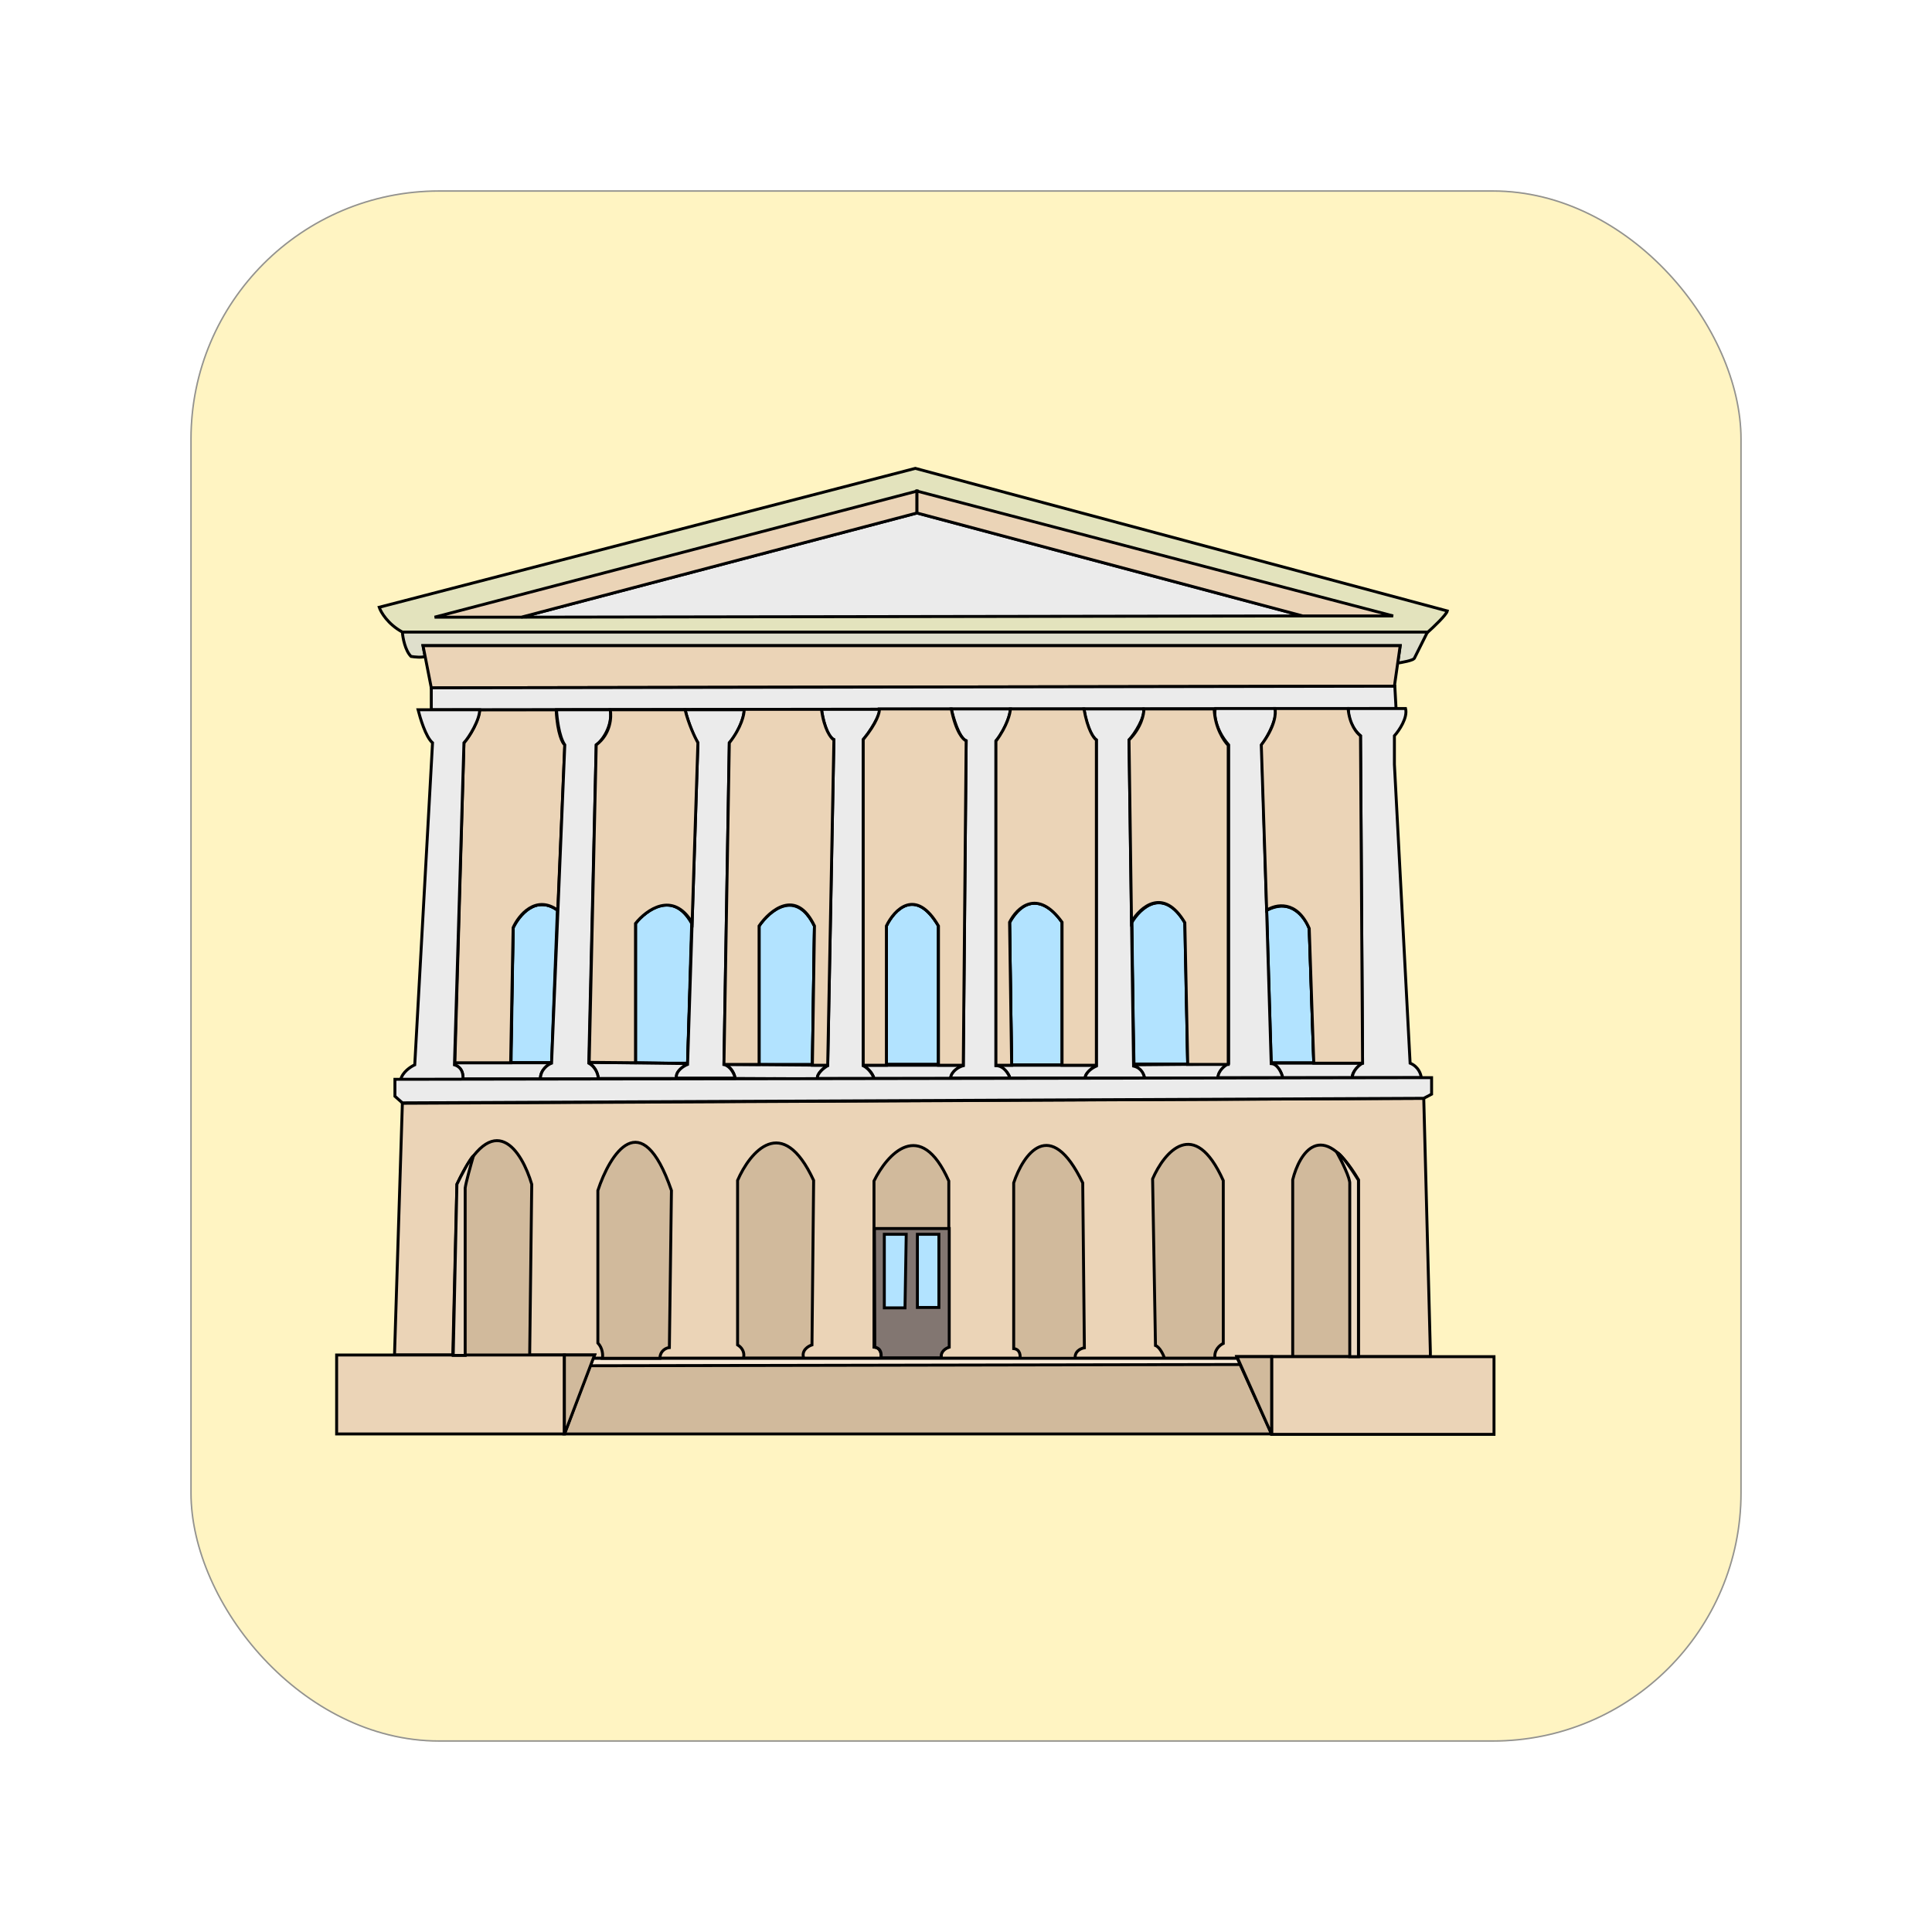 <svg width="132" height="132" viewBox="0 0 132 132" fill="none" xmlns="http://www.w3.org/2000/svg">
<g filter="url(#filter0_d_505_1854)">
<rect x="11" y="11" width="106" height="106" rx="17" fill="#FFF4C2"/>
<rect x="11.05" y="11.05" width="105.9" height="105.9" rx="16.95" stroke="#929292" stroke-width="0.1"/>
</g>
<path d="M38.561 97.972H86.882L84.538 92.804H40.51L38.561 97.972Z" fill="#D1BA9C" stroke="black" stroke-width="0.2"/>
<path d="M97.275 75.04L97.727 92.38V92.691H86.882H84.51L84.538 92.804H40.538L40.623 92.578H38.533H26.954L27.491 75.379L97.275 75.04Z" fill="#EBD4B7" stroke="black" stroke-width="0.2"/>
<path d="M89.762 72.639H86.853L86.543 62.19C88.26 61.331 89.198 62.679 89.452 63.461L89.762 72.639Z" fill="#B2E3FF" stroke="black" stroke-width="0.2"/>
<path d="M80.951 63.037C79.55 60.597 77.957 61.964 77.336 62.953L77.449 72.752L81.149 72.696L80.951 63.037Z" fill="#B2E3FF" stroke="black" stroke-width="0.2"/>
<path d="M72.591 72.752H69.118L68.977 63.037C70.332 60.642 71.951 62.039 72.591 63.037V72.752Z" fill="#B2E3FF" stroke="black" stroke-width="0.2"/>
<path d="M60.561 72.724H64.119V63.263C62.56 60.597 61.097 62.153 60.561 63.263V72.724Z" fill="#B2E3FF" stroke="black" stroke-width="0.2"/>
<path d="M51.862 63.263V72.724H55.505L55.646 63.263C54.381 60.71 52.596 62.2 51.862 63.263Z" fill="#B2E3FF" stroke="black" stroke-width="0.2"/>
<path d="M43.418 63.094V72.611L46.977 72.667L47.259 63.094C46.017 60.812 44.181 62.143 43.418 63.094Z" fill="#B2E3FF" stroke="black" stroke-width="0.2"/>
<path d="M35.059 63.404L34.89 72.611H37.686L38.081 62.19C36.635 61.106 35.464 62.548 35.059 63.404Z" fill="#B2E3FF" stroke="black" stroke-width="0.2"/>
<path d="M98.885 41.743C98.817 42.014 97.953 42.835 97.529 43.212L27.49 43.184C26.496 42.641 26.022 41.828 25.909 41.489L62.538 32L98.885 41.743Z" fill="#E3E3BD" stroke="black" stroke-width="0.2"/>
<path d="M59.714 92.041C60.188 92.064 60.231 92.559 60.194 92.803H64.317C64.227 92.261 64.618 92.069 64.825 92.041V80.688C62.882 76.305 60.608 78.862 59.714 80.688V92.041Z" fill="#D1BA9C" stroke="black" stroke-width="0.2"/>
<path d="M88.322 80.603V92.691H92.812V80.603C90.282 76.311 88.765 78.815 88.322 80.603Z" fill="#D1BA9C" stroke="black" stroke-width="0.2"/>
<path d="M78.946 91.928C79.24 92.041 79.483 92.559 79.567 92.804H83.013C82.922 92.239 83.352 91.89 83.578 91.787V80.66C81.59 76.232 79.53 78.739 78.749 80.547L78.946 91.928Z" fill="#D1BA9C" stroke="black" stroke-width="0.2"/>
<path d="M36.33 80.914L36.189 92.634H30.936L31.218 80.914C33.726 75.514 35.671 78.664 36.33 80.914Z" fill="#D1BA9C" stroke="black" stroke-width="0.2"/>
<path d="M89.452 63.404L89.763 72.611H86.826L86.515 62.218C88.074 61.269 89.123 62.614 89.452 63.404Z" stroke="black" stroke-width="0.2"/>
<path d="M80.98 63.066C79.466 60.558 77.901 62.021 77.308 63.066L77.478 72.696H81.149L80.98 63.066Z" stroke="black" stroke-width="0.2"/>
<path d="M68.977 63.009L69.118 72.752H72.563V63.009C70.914 60.637 69.485 62.021 68.977 63.009Z" stroke="black" stroke-width="0.2"/>
<path d="M60.561 63.235V72.724H64.119V63.235C62.56 60.592 61.097 62.134 60.561 63.235Z" stroke="black" stroke-width="0.2"/>
<path d="M51.862 63.263V72.752H55.505L55.646 63.263C54.358 60.642 52.587 62.171 51.862 63.263Z" stroke="black" stroke-width="0.2"/>
<path d="M43.418 63.094V72.639H46.977L47.288 63.094C45.955 60.767 44.153 62.124 43.418 63.094Z" stroke="black" stroke-width="0.2"/>
<path d="M35.059 63.348L34.918 72.611H37.714L38.165 62.218C36.606 61.111 35.445 62.51 35.059 63.348Z" stroke="black" stroke-width="0.2"/>
<path d="M64.854 83.936H59.742L59.77 92.041C60.245 92.131 60.222 92.568 60.194 92.775H64.317C64.227 92.346 64.637 92.107 64.854 92.041V83.936Z" fill="#827671" stroke="black" stroke-width="0.2"/>
<path d="M61.916 84.331H60.419V89.358H61.832L61.916 84.331Z" fill="#B2E3FF" stroke="black" stroke-width="0.2"/>
<path d="M64.148 84.331H62.679V89.33H64.148V84.331Z" fill="#B2E3FF" stroke="black" stroke-width="0.2"/>
<path d="M93.095 72.639H86.853C87.396 72.843 87.588 73.383 87.616 73.628H92.389C92.366 73.221 92.85 72.799 93.095 72.639Z" fill="#EBEBEB" stroke="black" stroke-width="0.2"/>
<path d="M83.86 72.696L77.449 72.752V72.837C77.924 72.95 78.155 73.43 78.212 73.656H83.21C83.233 73.249 83.653 72.846 83.86 72.696Z" fill="#EBEBEB" stroke="black" stroke-width="0.2"/>
<path d="M74.907 72.781H68.045C68.655 72.916 68.939 73.421 69.005 73.656H74.145C74.1 73.362 74.634 72.95 74.907 72.781Z" fill="#EBEBEB" stroke="black" stroke-width="0.2"/>
<path d="M65.814 72.781H58.979C59.499 73.12 59.685 73.524 59.714 73.684H64.966C64.944 73.255 65.522 72.903 65.814 72.781Z" fill="#EBEBEB" stroke="black" stroke-width="0.2"/>
<path d="M56.55 72.78L49.462 72.724C50.004 72.882 50.196 73.43 50.224 73.684L55.844 73.712C55.799 73.351 56.296 72.941 56.55 72.78Z" fill="#EBEBEB" stroke="black" stroke-width="0.2"/>
<path d="M46.977 72.667L40.255 72.583L40.227 72.639C40.679 72.843 40.849 73.421 40.877 73.684H46.243C46.084 73.323 46.666 72.856 46.977 72.667Z" fill="#EBEBEB" stroke="black" stroke-width="0.2"/>
<path d="M37.685 72.611H31.049V72.752C31.591 72.933 31.651 73.468 31.614 73.712H36.923C36.9 73.147 37.422 72.743 37.685 72.611Z" fill="#EBEBEB" stroke="black" stroke-width="0.2"/>
<path d="M35.624 42.167L89 42.082L62.651 35.05L35.624 42.167Z" fill="#EBEBEB" stroke="black" stroke-width="0.2"/>
<path d="M29.693 42.167L62.651 33.553V35.05L35.624 42.167H29.693Z" fill="#EBD4B7" stroke="black" stroke-width="0.2"/>
<path d="M95.184 42.082L62.651 33.553V35.05L89 42.082H95.184Z" fill="#EBD4B7" stroke="black" stroke-width="0.2"/>
<path d="M96.625 44.991C96.512 45.127 95.825 45.255 95.495 45.302L95.665 44.115H28.902L29.043 44.85C28.817 44.94 28.309 44.887 28.083 44.85C27.677 44.443 27.518 43.569 27.49 43.184H97.529L96.625 44.991Z" fill="#DFDFCC" stroke="black" stroke-width="0.2"/>
<path d="M95.665 44.115L95.27 46.883L29.467 46.996L28.902 44.115H95.665Z" fill="#EBD4B7" stroke="black" stroke-width="0.2"/>
<path d="M31.698 50.752C32.489 49.803 32.743 48.851 32.771 48.493H37.996C38.086 50.142 38.429 50.781 38.589 50.894L38.109 62.19C36.595 61.106 35.445 62.529 35.059 63.376L34.889 72.611H31.077L31.698 50.752Z" fill="#EBD4B7" stroke="black" stroke-width="0.2"/>
<path d="M95.298 46.883L95.382 48.408L29.467 48.493V46.996L95.298 46.883Z" fill="#EBEBEB" stroke="black" stroke-width="0.2"/>
<path d="M31.049 72.752C31.636 72.933 31.67 73.505 31.613 73.769H27.377C27.49 73.249 28.064 72.875 28.337 72.752L29.552 50.752C29.077 50.346 28.695 49.011 28.563 48.493H32.771C32.794 49.148 32.056 50.376 31.698 50.752L31.049 72.752Z" fill="#EBEBEB" stroke="black" stroke-width="0.2"/>
<path d="M40.227 72.639C40.747 72.933 40.877 73.477 40.877 73.713H36.923C36.923 73.08 37.431 72.734 37.685 72.639L38.589 50.894C38.182 50.306 38.043 48.973 38.024 48.493H41.696C41.876 49.6 41.131 50.63 40.736 50.894L40.227 72.639Z" fill="#EBEBEB" stroke="black" stroke-width="0.2"/>
<path d="M49.462 72.724C49.959 72.882 50.178 73.411 50.225 73.656H46.215C46.147 73.182 46.695 72.837 46.977 72.724L47.683 50.752C47.254 50.097 46.902 48.898 46.808 48.493H50.846C50.824 49.306 50.178 50.413 49.829 50.752L49.462 72.724Z" fill="#EBEBEB" stroke="black" stroke-width="0.2"/>
<path d="M58.979 72.809C59.431 73.057 59.657 73.496 59.714 73.684H55.845C55.822 73.323 56.306 72.95 56.551 72.809L56.974 50.526C56.455 50.3 56.193 48.945 56.127 48.465H60.081C60.216 48.736 59.403 50.065 58.979 50.526V72.809Z" fill="#EBEBEB" stroke="black" stroke-width="0.2"/>
<path d="M68.045 72.809C68.587 72.809 68.911 73.374 69.005 73.656H64.939C65.029 73.136 65.56 72.875 65.814 72.809L66.012 50.611C65.515 50.408 65.127 49.011 64.995 48.437H69.034C68.988 49.227 68.356 50.282 68.045 50.611V72.809Z" fill="#EBEBEB" stroke="black" stroke-width="0.2"/>
<path d="M77.449 72.837C78.014 72.972 78.174 73.439 78.183 73.656H74.145C74.168 73.249 74.663 72.941 74.907 72.837V50.555C74.365 50.125 74.117 48.879 74.06 48.437H78.127C78.263 48.956 77.524 50.15 77.138 50.555L77.449 72.837Z" fill="#EBEBEB" stroke="black" stroke-width="0.2"/>
<path d="M86.853 72.668C87.305 72.69 87.569 73.317 87.644 73.628H83.21C83.233 73.131 83.709 72.781 83.945 72.668V50.893C83.018 49.832 82.928 48.747 83.041 48.408H87.108C87.356 48.905 86.637 50.319 86.204 50.893L86.853 72.668Z" fill="#EBEBEB" stroke="black" stroke-width="0.2"/>
<path d="M96.343 72.639C96.908 72.865 97.086 73.392 97.105 73.628H92.389C92.434 73.108 92.879 72.752 93.095 72.639L92.954 50.272C92.186 49.594 92.088 48.747 92.135 48.408H96.032C96.19 49.041 95.59 49.914 95.27 50.272V52.221L96.343 72.639Z" fill="#EBEBEB" stroke="black" stroke-width="0.2"/>
<path d="M69.259 92.141C69.711 92.186 69.73 92.65 69.683 92.876H73.467C73.376 92.333 73.843 92.123 74.088 92.085L73.975 80.817C71.739 76.185 69.899 78.887 69.259 80.817V92.141Z" fill="#D1BA9C" stroke="black" stroke-width="0.2"/>
<path d="M50.394 91.887C50.868 92.181 50.855 92.612 50.789 92.791H54.912C54.732 92.271 55.214 91.972 55.477 91.887L55.59 80.647C53.444 76.016 51.232 78.717 50.394 80.647V91.887Z" fill="#D1BA9C" stroke="black" stroke-width="0.2"/>
<path d="M40.51 92.804L40.34 93.312L84.736 93.227L84.538 92.804H40.51Z" fill="#F8EAD8" stroke="black" stroke-width="0.2"/>
<path d="M40.848 91.758C41.187 92.12 41.197 92.606 41.159 92.803H45.085C45.107 92.261 45.527 92.088 45.734 92.069L45.875 81.338C43.819 75.373 41.667 78.852 40.848 81.338V91.758Z" fill="#D1BA9C" stroke="black" stroke-width="0.2"/>
<path d="M38.561 92.578V97.972H23V92.578H38.561Z" fill="#EBD4B7" stroke="black" stroke-width="0.2"/>
<path d="M38.561 92.578V98L40.623 92.578H38.561Z" fill="#D1BA9C" stroke="black" stroke-width="0.2"/>
<path d="M102.075 92.691H86.881V98H102.075V92.691Z" fill="#EBD4B7" stroke="black" stroke-width="0.2"/>
<path d="M86.882 92.691V98L84.51 92.691H86.882Z" fill="#D1BA9C" stroke="black" stroke-width="0.2"/>
<path d="M97.811 74.757L97.275 75.04L27.49 75.35L26.982 74.899V73.741L97.811 73.628V74.757Z" fill="#EBEBEB" stroke="black" stroke-width="0.2"/>
<path d="M92.22 80.886C92.265 80.524 91.655 79.304 91.344 78.739C91.638 78.83 92.445 80.038 92.813 80.632V92.691H92.22V80.886Z" fill="#ECDAC3" stroke="black" stroke-width="0.2"/>
<path d="M31.783 81.168C31.828 80.806 32.178 79.549 32.348 78.965C32.099 79.168 31.491 80.349 31.218 80.914L30.964 92.606H31.783V81.168Z" fill="#ECDAC3" stroke="black" stroke-width="0.2"/>
<path d="M43.419 72.611L40.255 72.583L40.736 50.894C41.73 50.148 41.79 48.983 41.696 48.493H46.807C47.033 49.442 47.485 50.395 47.683 50.752L47.288 63.037C45.977 60.846 44.162 62.162 43.419 63.094V72.611Z" fill="#EBD4B7" stroke="black" stroke-width="0.2"/>
<path d="M51.862 72.724H49.462L49.829 50.752C50.665 49.691 50.855 48.785 50.846 48.465H56.127C56.307 49.843 56.767 50.432 56.974 50.555L56.55 72.781H55.505L55.647 63.263C54.404 60.665 52.606 62.181 51.862 63.263V72.724Z" fill="#EBD4B7" stroke="black" stroke-width="0.2"/>
<path d="M60.561 72.781H58.979V50.526C59.928 49.374 60.109 48.653 60.081 48.437H64.995C65.311 50.018 65.804 50.545 66.011 50.611L65.814 72.781H64.119V63.263C62.56 60.597 61.097 62.152 60.561 63.263V72.781Z" fill="#EBD4B7" stroke="black" stroke-width="0.2"/>
<path d="M69.118 72.781H68.045V50.639C68.813 49.6 69.024 48.738 69.033 48.437H74.06C74.309 49.86 74.728 50.442 74.907 50.555V72.781H72.563V63.009C70.869 60.659 69.466 62.03 68.977 63.009L69.118 72.781Z" fill="#EBD4B7" stroke="black" stroke-width="0.2"/>
<path d="M83.916 72.724H81.149L80.951 63.037C79.482 60.575 77.91 61.974 77.308 62.981L77.138 50.555C77.974 49.719 78.165 48.794 78.155 48.437H82.956C83.001 49.702 83.615 50.62 83.916 50.922V72.724Z" fill="#EBD4B7" stroke="black" stroke-width="0.2"/>
<path d="M93.095 72.639H89.762L89.451 63.433C88.593 61.467 87.154 61.785 86.543 62.19L86.175 50.893C87.124 49.651 87.192 48.719 87.107 48.408H92.106C92.197 49.493 92.709 50.103 92.953 50.272L93.095 72.639Z" fill="#EBD4B7" stroke="black" stroke-width="0.2"/>
<defs>
<filter id="filter0_d_505_1854" x="0" y="0" width="132" height="132" filterUnits="userSpaceOnUse" color-interpolation-filters="sRGB">
<feFlood flood-opacity="0" result="BackgroundImageFix"/>
<feColorMatrix in="SourceAlpha" type="matrix" values="0 0 0 0 0 0 0 0 0 0 0 0 0 0 0 0 0 0 127 0" result="hardAlpha"/>
<feMorphology radius="1" operator="erode" in="SourceAlpha" result="effect1_dropShadow_505_1854"/>
<feOffset dx="2" dy="2"/>
<feGaussianBlur stdDeviation="7"/>
<feComposite in2="hardAlpha" operator="out"/>
<feColorMatrix type="matrix" values="0 0 0 0 0 0 0 0 0 0 0 0 0 0 0 0 0 0 0.18 0"/>
<feBlend mode="normal" in2="BackgroundImageFix" result="effect1_dropShadow_505_1854"/>
<feBlend mode="normal" in="SourceGraphic" in2="effect1_dropShadow_505_1854" result="shape"/>
</filter>
</defs>
</svg>
